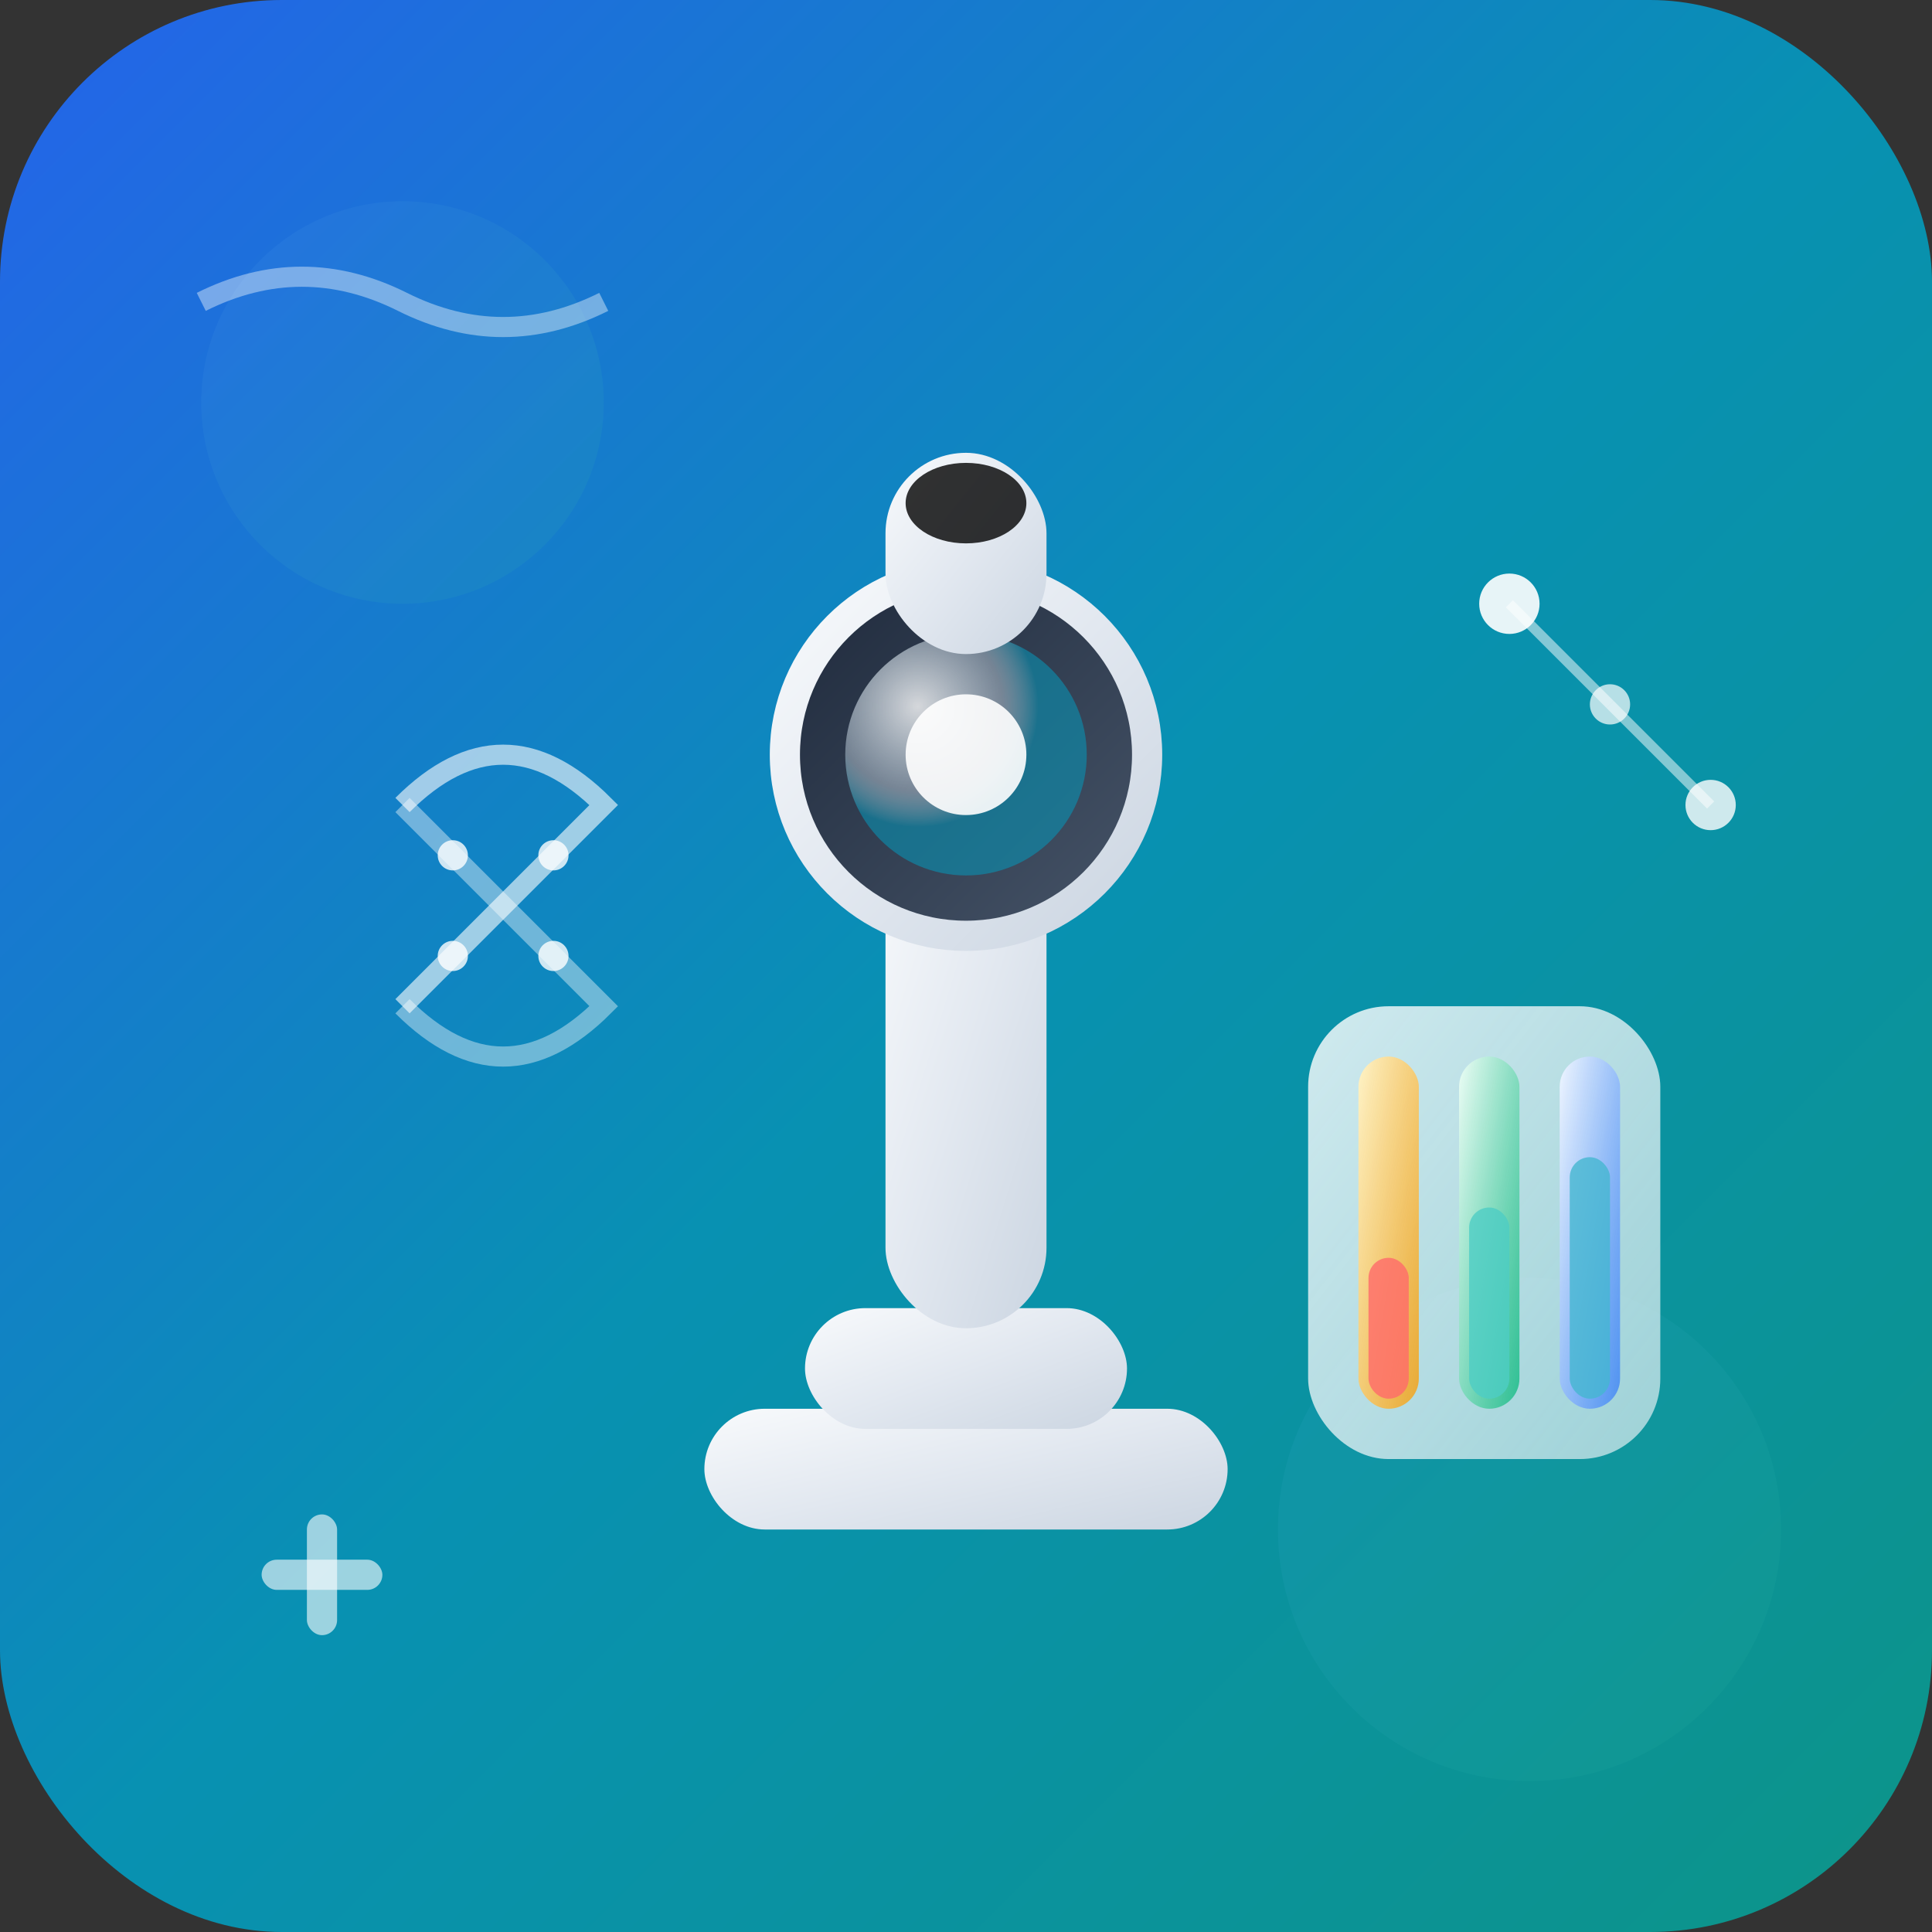 <svg width="192" height="192" viewBox="0 0 192 192" fill="none" xmlns="http://www.w3.org/2000/svg">
  <rect x="0" y="0" width="192" height="192" fill="#333333" stroke="none"/>
  <!-- Background with Medical Gradient -->
  <rect width="192" height="192" rx="28" fill="url(#medicalGradient)"/>
  
  <!-- Background Pattern -->
  <circle cx="40" cy="40" r="20" fill="url(#accentGradient)" opacity="0.1"/>
  <circle cx="152" cy="152" r="25" fill="url(#accentGradient)" opacity="0.08"/>
  
  <!-- Microscope Base -->
  <rect x="70" y="140" width="52" height="12" rx="6" fill="url(#metalGradient)"/>
  <rect x="80" y="130" width="32" height="12" rx="6" fill="url(#metalGradient)"/>
  
  <!-- Microscope Stand -->
  <rect x="88" y="80" width="16" height="52" rx="8" fill="url(#metalGradient)"/>
  
  <!-- Microscope Lens System -->
  <circle cx="96" cy="75" r="18" fill="url(#lensGradient)" stroke="url(#metalGradient)" stroke-width="3"/>
  <circle cx="96" cy="75" r="12" fill="url(#glassGradient)"/>
  <circle cx="96" cy="75" r="6" fill="rgba(255,255,255,0.9)"/>
  
  <!-- Microscope Eyepiece -->
  <rect x="88" y="45" width="16" height="20" rx="8" fill="url(#metalGradient)"/>
  <ellipse cx="96" cy="50" rx="6" ry="4" fill="rgba(0,0,0,0.8)"/>
  
  <!-- Test Tubes Container -->
  <rect x="130" y="100" width="35" height="45" rx="8" fill="url(#containerGradient)" opacity="0.9"/>
  
  <!-- Test Tubes -->
  <rect x="135" y="105" width="6" height="35" rx="3" fill="url(#tubeGradient1)"/>
  <rect x="145" y="105" width="6" height="35" rx="3" fill="url(#tubeGradient2)"/>
  <rect x="155" y="105" width="6" height="35" rx="3" fill="url(#tubeGradient3)"/>
  
  <!-- Liquid in Test Tubes -->
  <rect x="136" y="125" width="4" height="14" rx="2" fill="#ff6b6b" opacity="0.8"/>
  <rect x="146" y="120" width="4" height="19" rx="2" fill="#4ecdc4" opacity="0.8"/>
  <rect x="156" y="115" width="4" height="24" rx="2" fill="#45b7d1" opacity="0.8"/>
  
  <!-- DNA Helix -->
  <path d="M40 80 Q50 70, 60 80 Q50 90, 40 100" stroke="rgba(255,255,255,0.6)" stroke-width="2" fill="none"/>
  <path d="M40 100 Q50 110, 60 100 Q50 90, 40 80" stroke="rgba(255,255,255,0.4)" stroke-width="2" fill="none"/>
  <circle cx="45" cy="85" r="1.5" fill="rgba(255,255,255,0.8)"/>
  <circle cx="55" cy="85" r="1.5" fill="rgba(255,255,255,0.8)"/>
  <circle cx="45" cy="95" r="1.5" fill="rgba(255,255,255,0.8)"/>
  <circle cx="55" cy="95" r="1.5" fill="rgba(255,255,255,0.8)"/>
  
  <!-- Digital Data Points -->
  <circle cx="150" cy="60" r="3" fill="rgba(255,255,255,0.9)"/>
  <circle cx="160" cy="70" r="2" fill="rgba(255,255,255,0.7)"/>
  <circle cx="170" cy="80" r="2.5" fill="rgba(255,255,255,0.8)"/>
  
  <!-- Connection Lines -->
  <line x1="150" y1="60" x2="160" y2="70" stroke="rgba(255,255,255,0.5)" stroke-width="1"/>
  <line x1="160" y1="70" x2="170" y2="80" stroke="rgba(255,255,255,0.5)" stroke-width="1"/>
  
  <!-- Medical Plus Symbol (subtle) -->
  <rect x="26" y="155" width="12" height="3" rx="1.5" fill="rgba(255,255,255,0.6)"/>
  <rect x="30.5" y="150.5" width="3" height="12" rx="1.5" fill="rgba(255,255,255,0.6)"/>
  
  <!-- Analysis Wave -->
  <path d="M20 30 Q30 25, 40 30 Q50 35, 60 30" stroke="rgba(255,255,255,0.4)" stroke-width="2" fill="none"/>
  
  <defs>
    <!-- Medical Blue to Teal Gradient -->
    <linearGradient id="medicalGradient" x1="0%" y1="0%" x2="100%" y2="100%">
      <stop offset="0%" style="stop-color:#2563eb;stop-opacity:1" />
      <stop offset="50%" style="stop-color:#0891b2;stop-opacity:1" />
      <stop offset="100%" style="stop-color:#0d9488;stop-opacity:1" />
    </linearGradient>
    
    <!-- Accent Gradient -->
    <linearGradient id="accentGradient" x1="0%" y1="0%" x2="100%" y2="100%">
      <stop offset="0%" style="stop-color:#60a5fa;stop-opacity:1" />
      <stop offset="100%" style="stop-color:#34d399;stop-opacity:1" />
    </linearGradient>
    
    <!-- Metal Gradient for Microscope -->
    <linearGradient id="metalGradient" x1="0%" y1="0%" x2="100%" y2="100%">
      <stop offset="0%" style="stop-color:#f8fafc;stop-opacity:1" />
      <stop offset="50%" style="stop-color:#e2e8f0;stop-opacity:1" />
      <stop offset="100%" style="stop-color:#cbd5e1;stop-opacity:1" />
    </linearGradient>
    
    <!-- Lens Gradient -->
    <linearGradient id="lensGradient" x1="0%" y1="0%" x2="100%" y2="100%">
      <stop offset="0%" style="stop-color:#1e293b;stop-opacity:1" />
      <stop offset="100%" style="stop-color:#475569;stop-opacity:1" />
    </linearGradient>
    
    <!-- Glass Gradient -->
    <radialGradient id="glassGradient" cx="30%" cy="30%">
      <stop offset="0%" style="stop-color:#ffffff;stop-opacity:0.8" />
      <stop offset="70%" style="stop-color:#e0f2fe;stop-opacity:0.4" />
      <stop offset="100%" style="stop-color:#0891b2;stop-opacity:0.6" />
    </radialGradient>
    
    <!-- Container Gradient -->
    <linearGradient id="containerGradient" x1="0%" y1="0%" x2="100%" y2="100%">
      <stop offset="0%" style="stop-color:#ffffff;stop-opacity:0.9" />
      <stop offset="100%" style="stop-color:#f1f5f9;stop-opacity:0.7" />
    </linearGradient>
    
    <!-- Test Tube Gradients -->
    <linearGradient id="tubeGradient1" x1="0%" y1="0%" x2="100%" y2="100%">
      <stop offset="0%" style="stop-color:#fef3c7;stop-opacity:1" />
      <stop offset="100%" style="stop-color:#f59e0b;stop-opacity:0.8" />
    </linearGradient>
    
    <linearGradient id="tubeGradient2" x1="0%" y1="0%" x2="100%" y2="100%">
      <stop offset="0%" style="stop-color:#ecfdf5;stop-opacity:1" />
      <stop offset="100%" style="stop-color:#10b981;stop-opacity:0.8" />
    </linearGradient>
    
    <linearGradient id="tubeGradient3" x1="0%" y1="0%" x2="100%" y2="100%">
      <stop offset="0%" style="stop-color:#eff6ff;stop-opacity:1" />
      <stop offset="100%" style="stop-color:#3b82f6;stop-opacity:0.8" />
    </linearGradient>
  </defs>
</svg>